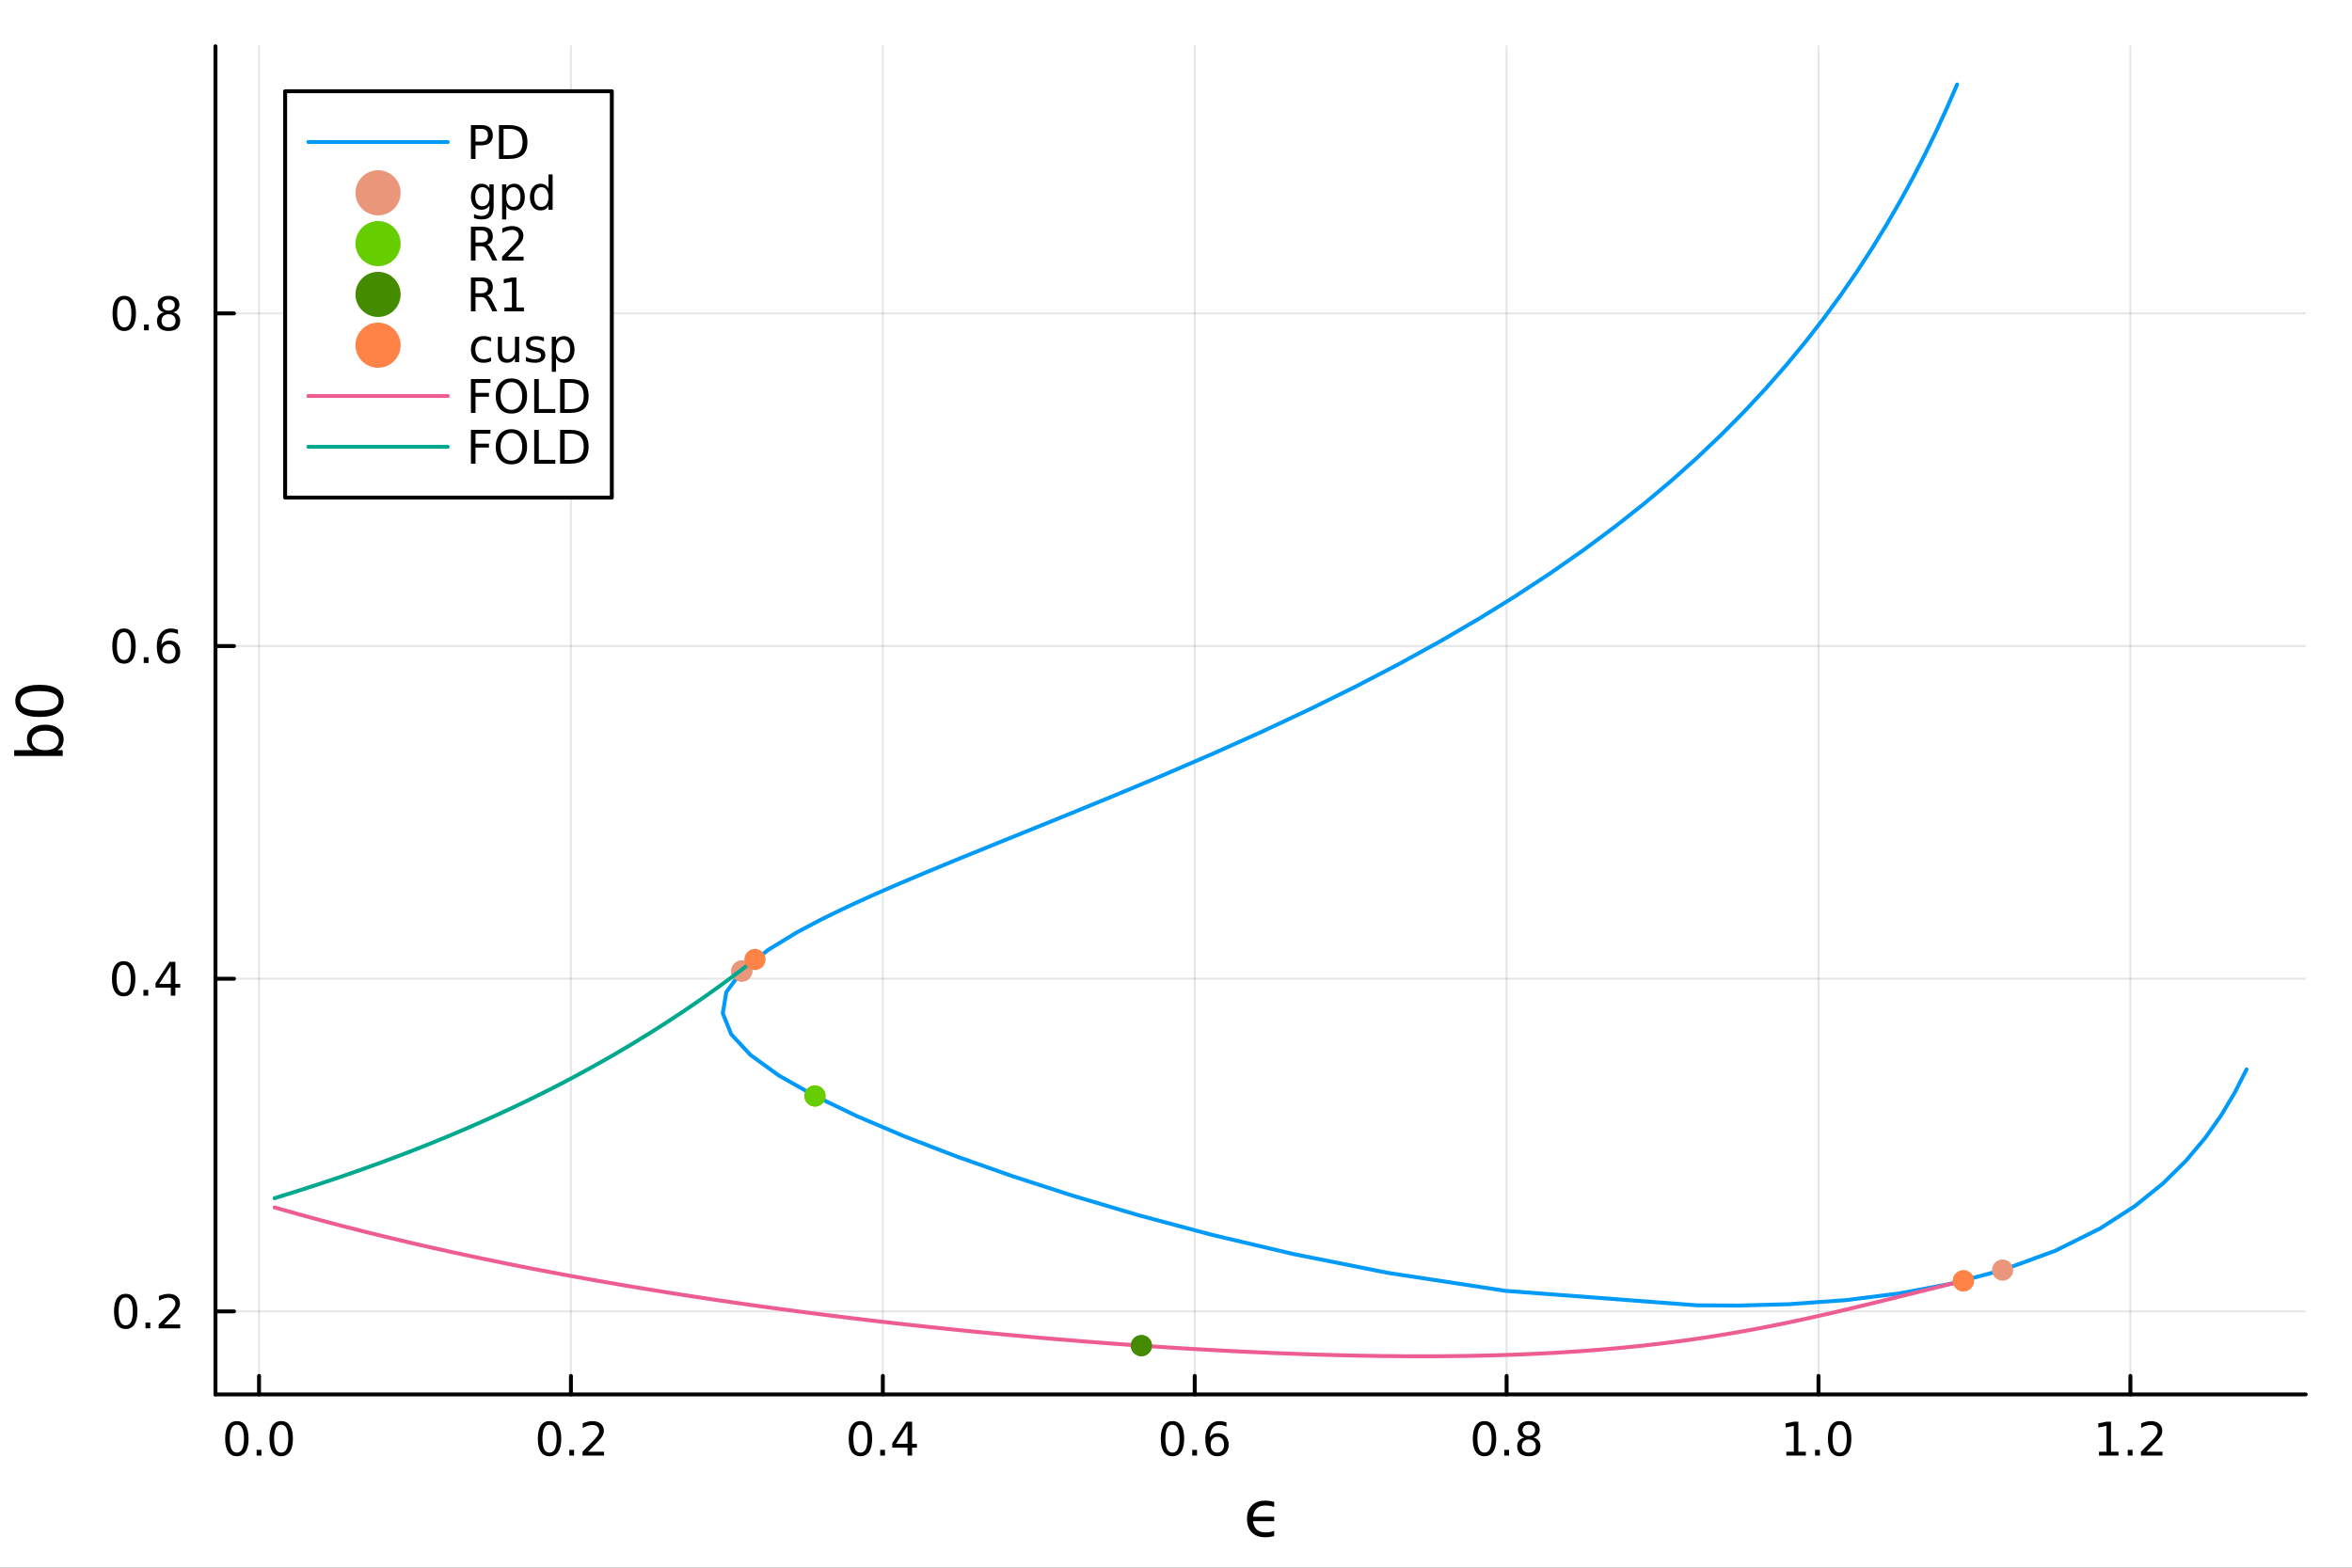 <?xml version="1.0" encoding="utf-8"?>
<svg xmlns="http://www.w3.org/2000/svg" xmlns:xlink="http://www.w3.org/1999/xlink" width="600" height="400" viewBox="0 0 2400 1600">
<rect x="0" y="0" width="2400" height="1600" fill="#333333" stroke="none"/>
<defs>
  <clipPath id="clip010">
    <rect x="0" y="0" width="2400" height="1600"/>
  </clipPath>
</defs>
<path clip-path="url(#clip010)" d="M0 1600 L2400 1600 L2400 0 L0 0  Z" fill="#ffffff" fill-rule="evenodd" fill-opacity="1"/>
<defs>
  <clipPath id="clip011">
    <rect x="480" y="0" width="1681" height="1600"/>
  </clipPath>
</defs>
<path clip-path="url(#clip010)" d="M219.866 1423.18 L2352.76 1423.18 L2352.76 47.244 L219.866 47.244  Z" fill="#ffffff" fill-rule="evenodd" fill-opacity="1"/>
<defs>
  <clipPath id="clip012">
    <rect x="219" y="47" width="2134" height="1377"/>
  </clipPath>
</defs>
<polyline clip-path="url(#clip012)" style="stroke:#000000; stroke-linecap:round; stroke-linejoin:round; stroke-width:2; stroke-opacity:0.1; fill:none" points="264.318,1423.18 264.318,47.244 "/>
<polyline clip-path="url(#clip012)" style="stroke:#000000; stroke-linecap:round; stroke-linejoin:round; stroke-width:2; stroke-opacity:0.1; fill:none" points="582.579,1423.18 582.579,47.244 "/>
<polyline clip-path="url(#clip012)" style="stroke:#000000; stroke-linecap:round; stroke-linejoin:round; stroke-width:2; stroke-opacity:0.1; fill:none" points="900.84,1423.18 900.84,47.244 "/>
<polyline clip-path="url(#clip012)" style="stroke:#000000; stroke-linecap:round; stroke-linejoin:round; stroke-width:2; stroke-opacity:0.1; fill:none" points="1219.1,1423.18 1219.1,47.244 "/>
<polyline clip-path="url(#clip012)" style="stroke:#000000; stroke-linecap:round; stroke-linejoin:round; stroke-width:2; stroke-opacity:0.1; fill:none" points="1537.36,1423.18 1537.36,47.244 "/>
<polyline clip-path="url(#clip012)" style="stroke:#000000; stroke-linecap:round; stroke-linejoin:round; stroke-width:2; stroke-opacity:0.1; fill:none" points="1855.62,1423.18 1855.62,47.244 "/>
<polyline clip-path="url(#clip012)" style="stroke:#000000; stroke-linecap:round; stroke-linejoin:round; stroke-width:2; stroke-opacity:0.1; fill:none" points="2173.88,1423.18 2173.88,47.244 "/>
<polyline clip-path="url(#clip012)" style="stroke:#000000; stroke-linecap:round; stroke-linejoin:round; stroke-width:2; stroke-opacity:0.1; fill:none" points="219.866,1338.42 2352.76,1338.42 "/>
<polyline clip-path="url(#clip012)" style="stroke:#000000; stroke-linecap:round; stroke-linejoin:round; stroke-width:2; stroke-opacity:0.1; fill:none" points="219.866,998.896 2352.76,998.896 "/>
<polyline clip-path="url(#clip012)" style="stroke:#000000; stroke-linecap:round; stroke-linejoin:round; stroke-width:2; stroke-opacity:0.1; fill:none" points="219.866,659.374 2352.76,659.374 "/>
<polyline clip-path="url(#clip012)" style="stroke:#000000; stroke-linecap:round; stroke-linejoin:round; stroke-width:2; stroke-opacity:0.1; fill:none" points="219.866,319.853 2352.76,319.853 "/>
<polyline clip-path="url(#clip010)" style="stroke:#000000; stroke-linecap:round; stroke-linejoin:round; stroke-width:4; stroke-opacity:1; fill:none" points="219.866,1423.18 2352.76,1423.18 "/>
<polyline clip-path="url(#clip010)" style="stroke:#000000; stroke-linecap:round; stroke-linejoin:round; stroke-width:4; stroke-opacity:1; fill:none" points="264.318,1423.18 264.318,1404.28 "/>
<polyline clip-path="url(#clip010)" style="stroke:#000000; stroke-linecap:round; stroke-linejoin:round; stroke-width:4; stroke-opacity:1; fill:none" points="582.579,1423.18 582.579,1404.28 "/>
<polyline clip-path="url(#clip010)" style="stroke:#000000; stroke-linecap:round; stroke-linejoin:round; stroke-width:4; stroke-opacity:1; fill:none" points="900.84,1423.18 900.84,1404.28 "/>
<polyline clip-path="url(#clip010)" style="stroke:#000000; stroke-linecap:round; stroke-linejoin:round; stroke-width:4; stroke-opacity:1; fill:none" points="1219.1,1423.18 1219.1,1404.28 "/>
<polyline clip-path="url(#clip010)" style="stroke:#000000; stroke-linecap:round; stroke-linejoin:round; stroke-width:4; stroke-opacity:1; fill:none" points="1537.36,1423.18 1537.36,1404.28 "/>
<polyline clip-path="url(#clip010)" style="stroke:#000000; stroke-linecap:round; stroke-linejoin:round; stroke-width:4; stroke-opacity:1; fill:none" points="1855.62,1423.18 1855.62,1404.28 "/>
<polyline clip-path="url(#clip010)" style="stroke:#000000; stroke-linecap:round; stroke-linejoin:round; stroke-width:4; stroke-opacity:1; fill:none" points="2173.88,1423.18 2173.88,1404.28 "/>
<path clip-path="url(#clip010)" d="M241.702 1454.1 Q238.091 1454.1 236.263 1457.66 Q234.457 1461.2 234.457 1468.33 Q234.457 1475.44 236.263 1479.01 Q238.091 1482.55 241.702 1482.55 Q245.337 1482.55 247.142 1479.01 Q248.971 1475.44 248.971 1468.33 Q248.971 1461.2 247.142 1457.66 Q245.337 1454.1 241.702 1454.1 M241.702 1450.39 Q247.513 1450.39 250.568 1455 Q253.647 1459.58 253.647 1468.33 Q253.647 1477.06 250.568 1481.67 Q247.513 1486.25 241.702 1486.25 Q235.892 1486.25 232.814 1481.67 Q229.758 1477.06 229.758 1468.33 Q229.758 1459.58 232.814 1455 Q235.892 1450.39 241.702 1450.39 Z" fill="#000000" fill-rule="nonzero" fill-opacity="1" /><path clip-path="url(#clip010)" d="M261.864 1479.7 L266.749 1479.7 L266.749 1485.58 L261.864 1485.58 L261.864 1479.7 Z" fill="#000000" fill-rule="nonzero" fill-opacity="1" /><path clip-path="url(#clip010)" d="M286.934 1454.1 Q283.323 1454.1 281.494 1457.66 Q279.688 1461.2 279.688 1468.33 Q279.688 1475.44 281.494 1479.01 Q283.323 1482.55 286.934 1482.55 Q290.568 1482.55 292.373 1479.01 Q294.202 1475.44 294.202 1468.33 Q294.202 1461.2 292.373 1457.66 Q290.568 1454.1 286.934 1454.1 M286.934 1450.39 Q292.744 1450.39 295.799 1455 Q298.878 1459.58 298.878 1468.33 Q298.878 1477.06 295.799 1481.67 Q292.744 1486.25 286.934 1486.25 Q281.123 1486.25 278.045 1481.67 Q274.989 1477.06 274.989 1468.33 Q274.989 1459.58 278.045 1455 Q281.123 1450.39 286.934 1450.39 Z" fill="#000000" fill-rule="nonzero" fill-opacity="1" /><path clip-path="url(#clip010)" d="M560.762 1454.1 Q557.151 1454.1 555.322 1457.66 Q553.517 1461.2 553.517 1468.33 Q553.517 1475.44 555.322 1479.01 Q557.151 1482.55 560.762 1482.55 Q564.396 1482.55 566.202 1479.01 Q568.031 1475.44 568.031 1468.33 Q568.031 1461.2 566.202 1457.66 Q564.396 1454.1 560.762 1454.1 M560.762 1450.39 Q566.572 1450.39 569.628 1455 Q572.706 1459.58 572.706 1468.33 Q572.706 1477.06 569.628 1481.67 Q566.572 1486.25 560.762 1486.25 Q554.952 1486.25 551.873 1481.67 Q548.818 1477.06 548.818 1468.33 Q548.818 1459.58 551.873 1455 Q554.952 1450.39 560.762 1450.39 Z" fill="#000000" fill-rule="nonzero" fill-opacity="1" /><path clip-path="url(#clip010)" d="M580.924 1479.7 L585.808 1479.7 L585.808 1485.58 L580.924 1485.58 L580.924 1479.7 Z" fill="#000000" fill-rule="nonzero" fill-opacity="1" /><path clip-path="url(#clip010)" d="M600.021 1481.64 L616.34 1481.64 L616.34 1485.58 L594.396 1485.58 L594.396 1481.64 Q597.058 1478.89 601.641 1474.26 Q606.248 1469.61 607.428 1468.27 Q609.674 1465.74 610.553 1464.01 Q611.456 1462.25 611.456 1460.56 Q611.456 1457.8 609.512 1456.07 Q607.591 1454.33 604.489 1454.33 Q602.29 1454.33 599.836 1455.09 Q597.405 1455.86 594.628 1457.41 L594.628 1452.69 Q597.452 1451.55 599.905 1450.97 Q602.359 1450.39 604.396 1450.39 Q609.766 1450.39 612.961 1453.08 Q616.155 1455.77 616.155 1460.26 Q616.155 1462.39 615.345 1464.31 Q614.558 1466.2 612.452 1468.8 Q611.873 1469.47 608.771 1472.69 Q605.669 1475.88 600.021 1481.64 Z" fill="#000000" fill-rule="nonzero" fill-opacity="1" /><path clip-path="url(#clip010)" d="M877.981 1454.1 Q874.37 1454.1 872.542 1457.66 Q870.736 1461.2 870.736 1468.33 Q870.736 1475.44 872.542 1479.01 Q874.37 1482.55 877.981 1482.55 Q881.616 1482.55 883.421 1479.01 Q885.25 1475.44 885.25 1468.33 Q885.25 1461.2 883.421 1457.66 Q881.616 1454.1 877.981 1454.1 M877.981 1450.39 Q883.792 1450.39 886.847 1455 Q889.926 1459.58 889.926 1468.33 Q889.926 1477.06 886.847 1481.67 Q883.792 1486.25 877.981 1486.25 Q872.171 1486.25 869.093 1481.67 Q866.037 1477.06 866.037 1468.33 Q866.037 1459.58 869.093 1455 Q872.171 1450.39 877.981 1450.39 Z" fill="#000000" fill-rule="nonzero" fill-opacity="1" /><path clip-path="url(#clip010)" d="M898.143 1479.7 L903.028 1479.7 L903.028 1485.58 L898.143 1485.58 L898.143 1479.7 Z" fill="#000000" fill-rule="nonzero" fill-opacity="1" /><path clip-path="url(#clip010)" d="M926.06 1455.09 L914.254 1473.54 L926.06 1473.54 L926.06 1455.09 M924.833 1451.02 L930.713 1451.02 L930.713 1473.54 L935.643 1473.54 L935.643 1477.43 L930.713 1477.43 L930.713 1485.58 L926.06 1485.58 L926.06 1477.43 L910.458 1477.43 L910.458 1472.92 L924.833 1451.02 Z" fill="#000000" fill-rule="nonzero" fill-opacity="1" /><path clip-path="url(#clip010)" d="M1196.4 1454.1 Q1192.79 1454.1 1190.96 1457.66 Q1189.16 1461.2 1189.16 1468.33 Q1189.16 1475.44 1190.96 1479.01 Q1192.79 1482.55 1196.4 1482.55 Q1200.04 1482.55 1201.84 1479.01 Q1203.67 1475.44 1203.67 1468.33 Q1203.67 1461.2 1201.84 1457.66 Q1200.04 1454.1 1196.4 1454.1 M1196.4 1450.39 Q1202.21 1450.39 1205.27 1455 Q1208.35 1459.58 1208.35 1468.33 Q1208.35 1477.06 1205.27 1481.67 Q1202.21 1486.25 1196.4 1486.25 Q1190.59 1486.25 1187.52 1481.67 Q1184.46 1477.06 1184.46 1468.33 Q1184.46 1459.58 1187.52 1455 Q1190.59 1450.39 1196.4 1450.39 Z" fill="#000000" fill-rule="nonzero" fill-opacity="1" /><path clip-path="url(#clip010)" d="M1216.57 1479.7 L1221.45 1479.7 L1221.45 1485.58 L1216.57 1485.58 L1216.57 1479.7 Z" fill="#000000" fill-rule="nonzero" fill-opacity="1" /><path clip-path="url(#clip010)" d="M1242.21 1466.44 Q1239.07 1466.44 1237.21 1468.59 Q1235.39 1470.74 1235.39 1474.49 Q1235.39 1478.22 1237.21 1480.39 Q1239.07 1482.55 1242.21 1482.55 Q1245.36 1482.55 1247.19 1480.39 Q1249.04 1478.22 1249.04 1474.49 Q1249.04 1470.74 1247.19 1468.59 Q1245.36 1466.44 1242.21 1466.44 M1251.5 1451.78 L1251.5 1456.04 Q1249.74 1455.21 1247.93 1454.77 Q1246.15 1454.33 1244.39 1454.33 Q1239.76 1454.33 1237.31 1457.45 Q1234.88 1460.58 1234.53 1466.9 Q1235.9 1464.89 1237.96 1463.82 Q1240.02 1462.73 1242.49 1462.73 Q1247.7 1462.73 1250.71 1465.9 Q1253.74 1469.05 1253.74 1474.49 Q1253.74 1479.82 1250.59 1483.03 Q1247.45 1486.25 1242.21 1486.25 Q1236.22 1486.25 1233.05 1481.67 Q1229.88 1477.06 1229.88 1468.33 Q1229.88 1460.14 1233.77 1455.28 Q1237.65 1450.39 1244.21 1450.39 Q1245.96 1450.39 1247.75 1450.74 Q1249.55 1451.09 1251.5 1451.78 Z" fill="#000000" fill-rule="nonzero" fill-opacity="1" /><path clip-path="url(#clip010)" d="M1514.79 1454.1 Q1511.18 1454.1 1509.35 1457.66 Q1507.55 1461.2 1507.55 1468.33 Q1507.55 1475.44 1509.35 1479.01 Q1511.18 1482.55 1514.79 1482.55 Q1518.43 1482.55 1520.23 1479.01 Q1522.06 1475.44 1522.06 1468.33 Q1522.06 1461.2 1520.23 1457.66 Q1518.43 1454.1 1514.79 1454.1 M1514.79 1450.39 Q1520.6 1450.39 1523.66 1455 Q1526.74 1459.58 1526.74 1468.33 Q1526.74 1477.06 1523.66 1481.67 Q1520.6 1486.25 1514.79 1486.25 Q1508.98 1486.25 1505.9 1481.67 Q1502.85 1477.06 1502.85 1468.33 Q1502.85 1459.58 1505.9 1455 Q1508.98 1450.39 1514.79 1450.39 Z" fill="#000000" fill-rule="nonzero" fill-opacity="1" /><path clip-path="url(#clip010)" d="M1534.95 1479.7 L1539.84 1479.7 L1539.84 1485.58 L1534.95 1485.58 L1534.95 1479.7 Z" fill="#000000" fill-rule="nonzero" fill-opacity="1" /><path clip-path="url(#clip010)" d="M1560.02 1469.17 Q1556.69 1469.17 1554.77 1470.95 Q1552.87 1472.73 1552.87 1475.86 Q1552.87 1478.98 1554.77 1480.77 Q1556.69 1482.55 1560.02 1482.55 Q1563.36 1482.55 1565.28 1480.77 Q1567.2 1478.96 1567.2 1475.86 Q1567.2 1472.73 1565.28 1470.95 Q1563.38 1469.17 1560.02 1469.17 M1555.35 1467.18 Q1552.34 1466.44 1550.65 1464.38 Q1548.98 1462.32 1548.98 1459.35 Q1548.98 1455.21 1551.92 1452.8 Q1554.89 1450.39 1560.02 1450.39 Q1565.19 1450.39 1568.13 1452.8 Q1571.07 1455.21 1571.07 1459.35 Q1571.07 1462.32 1569.38 1464.38 Q1567.71 1466.44 1564.72 1467.18 Q1568.1 1467.96 1569.98 1470.26 Q1571.88 1472.55 1571.88 1475.86 Q1571.88 1480.88 1568.8 1483.57 Q1565.74 1486.25 1560.02 1486.25 Q1554.31 1486.25 1551.23 1483.57 Q1548.17 1480.88 1548.17 1475.86 Q1548.17 1472.55 1550.07 1470.26 Q1551.97 1467.96 1555.35 1467.18 M1553.64 1459.79 Q1553.64 1462.48 1555.3 1463.98 Q1556.99 1465.49 1560.02 1465.49 Q1563.03 1465.49 1564.72 1463.98 Q1566.44 1462.48 1566.44 1459.79 Q1566.44 1457.11 1564.72 1455.6 Q1563.03 1454.1 1560.02 1454.1 Q1556.99 1454.1 1555.3 1455.6 Q1553.64 1457.11 1553.64 1459.79 Z" fill="#000000" fill-rule="nonzero" fill-opacity="1" /><path clip-path="url(#clip010)" d="M1822.78 1481.64 L1830.42 1481.64 L1830.42 1455.28 L1822.1 1456.95 L1822.1 1452.69 L1830.37 1451.02 L1835.04 1451.02 L1835.04 1481.64 L1842.68 1481.64 L1842.68 1485.58 L1822.78 1485.58 L1822.78 1481.64 Z" fill="#000000" fill-rule="nonzero" fill-opacity="1" /><path clip-path="url(#clip010)" d="M1852.13 1479.7 L1857.01 1479.7 L1857.01 1485.58 L1852.13 1485.58 L1852.13 1479.7 Z" fill="#000000" fill-rule="nonzero" fill-opacity="1" /><path clip-path="url(#clip010)" d="M1877.2 1454.1 Q1873.59 1454.1 1871.76 1457.66 Q1869.95 1461.2 1869.95 1468.33 Q1869.95 1475.44 1871.76 1479.01 Q1873.59 1482.55 1877.2 1482.55 Q1880.83 1482.55 1882.64 1479.01 Q1884.47 1475.44 1884.47 1468.33 Q1884.47 1461.2 1882.64 1457.66 Q1880.83 1454.1 1877.2 1454.1 M1877.2 1450.39 Q1883.01 1450.39 1886.06 1455 Q1889.14 1459.58 1889.14 1468.33 Q1889.14 1477.06 1886.06 1481.67 Q1883.01 1486.25 1877.2 1486.25 Q1871.39 1486.25 1868.31 1481.67 Q1865.25 1477.06 1865.25 1468.33 Q1865.25 1459.58 1868.31 1455 Q1871.39 1450.39 1877.2 1450.39 Z" fill="#000000" fill-rule="nonzero" fill-opacity="1" /><path clip-path="url(#clip010)" d="M2141.84 1481.64 L2149.47 1481.64 L2149.47 1455.28 L2141.16 1456.95 L2141.16 1452.69 L2149.43 1451.02 L2154.1 1451.02 L2154.1 1481.64 L2161.74 1481.64 L2161.74 1485.58 L2141.84 1485.58 L2141.84 1481.64 Z" fill="#000000" fill-rule="nonzero" fill-opacity="1" /><path clip-path="url(#clip010)" d="M2171.19 1479.7 L2176.07 1479.7 L2176.07 1485.58 L2171.19 1485.58 L2171.19 1479.7 Z" fill="#000000" fill-rule="nonzero" fill-opacity="1" /><path clip-path="url(#clip010)" d="M2190.28 1481.64 L2206.6 1481.64 L2206.6 1485.58 L2184.66 1485.58 L2184.66 1481.64 Q2187.32 1478.89 2191.91 1474.26 Q2196.51 1469.61 2197.69 1468.27 Q2199.94 1465.74 2200.82 1464.01 Q2201.72 1462.25 2201.72 1460.56 Q2201.72 1457.8 2199.78 1456.07 Q2197.85 1454.33 2194.75 1454.33 Q2192.55 1454.33 2190.1 1455.09 Q2187.67 1455.86 2184.89 1457.41 L2184.89 1452.69 Q2187.72 1451.55 2190.17 1450.97 Q2192.62 1450.39 2194.66 1450.39 Q2200.03 1450.39 2203.22 1453.08 Q2206.42 1455.77 2206.42 1460.26 Q2206.42 1462.39 2205.61 1464.31 Q2204.82 1466.2 2202.72 1468.8 Q2202.14 1469.47 2199.03 1472.69 Q2195.93 1475.88 2190.28 1481.64 Z" fill="#000000" fill-rule="nonzero" fill-opacity="1" /><path clip-path="url(#clip010)" d="M1300.17 1538.06 Q1298.99 1537.65 1297.82 1537.33 Q1294.67 1536.5 1291.29 1536.5 Q1285.47 1536.5 1282.22 1539.65 Q1279.2 1542.58 1278.62 1547.96 L1300.17 1547.96 L1300.17 1552.54 L1278.62 1552.54 Q1279.2 1557.92 1282.22 1560.85 Q1285.47 1564 1291.29 1564 Q1295.37 1564 1297.82 1563.17 L1300.17 1562.38 L1300.17 1567.69 L1297.66 1568.27 Q1294.35 1568.97 1290.94 1568.97 Q1282.41 1568.97 1277.45 1564 Q1272.45 1559.04 1272.45 1550.25 Q1272.45 1541.47 1277.45 1536.5 Q1282.41 1531.54 1290.94 1531.54 Q1294.16 1531.54 1297.66 1532.24 Q1298.93 1532.49 1300.17 1532.87 L1300.17 1538.06 Z" fill="#000000" fill-rule="nonzero" fill-opacity="1" /><polyline clip-path="url(#clip010)" style="stroke:#000000; stroke-linecap:round; stroke-linejoin:round; stroke-width:4; stroke-opacity:1; fill:none" points="219.866,1423.18 219.866,47.244 "/>
<polyline clip-path="url(#clip010)" style="stroke:#000000; stroke-linecap:round; stroke-linejoin:round; stroke-width:4; stroke-opacity:1; fill:none" points="219.866,1338.42 238.764,1338.42 "/>
<polyline clip-path="url(#clip010)" style="stroke:#000000; stroke-linecap:round; stroke-linejoin:round; stroke-width:4; stroke-opacity:1; fill:none" points="219.866,998.896 238.764,998.896 "/>
<polyline clip-path="url(#clip010)" style="stroke:#000000; stroke-linecap:round; stroke-linejoin:round; stroke-width:4; stroke-opacity:1; fill:none" points="219.866,659.374 238.764,659.374 "/>
<polyline clip-path="url(#clip010)" style="stroke:#000000; stroke-linecap:round; stroke-linejoin:round; stroke-width:4; stroke-opacity:1; fill:none" points="219.866,319.853 238.764,319.853 "/>
<path clip-path="url(#clip010)" d="M128.288 1324.22 Q124.677 1324.22 122.848 1327.78 Q121.043 1331.32 121.043 1338.45 Q121.043 1345.56 122.848 1349.12 Q124.677 1352.66 128.288 1352.66 Q131.922 1352.66 133.728 1349.12 Q135.556 1345.56 135.556 1338.45 Q135.556 1331.32 133.728 1327.78 Q131.922 1324.22 128.288 1324.22 M128.288 1320.51 Q134.098 1320.51 137.154 1325.12 Q140.232 1329.7 140.232 1338.45 Q140.232 1347.18 137.154 1351.79 Q134.098 1356.37 128.288 1356.37 Q122.478 1356.37 119.399 1351.79 Q116.343 1347.18 116.343 1338.45 Q116.343 1329.7 119.399 1325.12 Q122.478 1320.51 128.288 1320.51 Z" fill="#000000" fill-rule="nonzero" fill-opacity="1" /><path clip-path="url(#clip010)" d="M148.45 1349.82 L153.334 1349.82 L153.334 1355.7 L148.45 1355.7 L148.45 1349.82 Z" fill="#000000" fill-rule="nonzero" fill-opacity="1" /><path clip-path="url(#clip010)" d="M167.547 1351.76 L183.866 1351.76 L183.866 1355.7 L161.922 1355.7 L161.922 1351.76 Q164.584 1349.01 169.167 1344.38 Q173.774 1339.73 174.954 1338.38 Q177.2 1335.86 178.079 1334.12 Q178.982 1332.36 178.982 1330.67 Q178.982 1327.92 177.038 1326.18 Q175.116 1324.45 172.014 1324.45 Q169.815 1324.45 167.362 1325.21 Q164.931 1325.98 162.153 1327.53 L162.153 1322.8 Q164.977 1321.67 167.431 1321.09 Q169.885 1320.51 171.922 1320.51 Q177.292 1320.51 180.487 1323.2 Q183.681 1325.88 183.681 1330.37 Q183.681 1332.5 182.871 1334.42 Q182.084 1336.32 179.977 1338.91 Q179.399 1339.59 176.297 1342.8 Q173.195 1346 167.547 1351.76 Z" fill="#000000" fill-rule="nonzero" fill-opacity="1" /><path clip-path="url(#clip010)" d="M126.205 984.695 Q122.593 984.695 120.765 988.259 Q118.959 991.801 118.959 998.931 Q118.959 1006.04 120.765 1009.6 Q122.593 1013.14 126.205 1013.14 Q129.839 1013.14 131.644 1009.6 Q133.473 1006.04 133.473 998.931 Q133.473 991.801 131.644 988.259 Q129.839 984.695 126.205 984.695 M126.205 980.991 Q132.015 980.991 135.07 985.597 Q138.149 990.181 138.149 998.931 Q138.149 1007.66 135.07 1012.26 Q132.015 1016.85 126.205 1016.85 Q120.394 1016.85 117.316 1012.26 Q114.26 1007.66 114.26 998.931 Q114.26 990.181 117.316 985.597 Q120.394 980.991 126.205 980.991 Z" fill="#000000" fill-rule="nonzero" fill-opacity="1" /><path clip-path="url(#clip010)" d="M146.366 1010.3 L151.251 1010.3 L151.251 1016.18 L146.366 1016.18 L146.366 1010.3 Z" fill="#000000" fill-rule="nonzero" fill-opacity="1" /><path clip-path="url(#clip010)" d="M174.283 985.69 L162.477 1004.14 L174.283 1004.14 L174.283 985.69 M173.056 981.616 L178.936 981.616 L178.936 1004.14 L183.866 1004.14 L183.866 1008.03 L178.936 1008.03 L178.936 1016.18 L174.283 1016.18 L174.283 1008.03 L158.681 1008.03 L158.681 1003.51 L173.056 981.616 Z" fill="#000000" fill-rule="nonzero" fill-opacity="1" /><path clip-path="url(#clip010)" d="M126.529 645.173 Q122.918 645.173 121.089 648.738 Q119.283 652.28 119.283 659.409 Q119.283 666.516 121.089 670.08 Q122.918 673.622 126.529 673.622 Q130.163 673.622 131.968 670.08 Q133.797 666.516 133.797 659.409 Q133.797 652.28 131.968 648.738 Q130.163 645.173 126.529 645.173 M126.529 641.469 Q132.339 641.469 135.394 646.076 Q138.473 650.659 138.473 659.409 Q138.473 668.136 135.394 672.742 Q132.339 677.326 126.529 677.326 Q120.718 677.326 117.64 672.742 Q114.584 668.136 114.584 659.409 Q114.584 650.659 117.64 646.076 Q120.718 641.469 126.529 641.469 Z" fill="#000000" fill-rule="nonzero" fill-opacity="1" /><path clip-path="url(#clip010)" d="M146.691 670.775 L151.575 670.775 L151.575 676.654 L146.691 676.654 L146.691 670.775 Z" fill="#000000" fill-rule="nonzero" fill-opacity="1" /><path clip-path="url(#clip010)" d="M172.339 657.511 Q169.19 657.511 167.339 659.664 Q165.51 661.817 165.51 665.567 Q165.51 669.293 167.339 671.469 Q169.19 673.622 172.339 673.622 Q175.487 673.622 177.315 671.469 Q179.167 669.293 179.167 665.567 Q179.167 661.817 177.315 659.664 Q175.487 657.511 172.339 657.511 M181.621 642.858 L181.621 647.118 Q179.862 646.284 178.056 645.844 Q176.274 645.405 174.514 645.405 Q169.885 645.405 167.431 648.53 Q165.001 651.655 164.653 657.974 Q166.019 655.96 168.079 654.895 Q170.139 653.807 172.616 653.807 Q177.825 653.807 180.834 656.979 Q183.866 660.127 183.866 665.567 Q183.866 670.891 180.718 674.108 Q177.57 677.326 172.339 677.326 Q166.343 677.326 163.172 672.742 Q160.001 668.136 160.001 659.409 Q160.001 651.215 163.89 646.354 Q167.778 641.469 174.329 641.469 Q176.089 641.469 177.871 641.817 Q179.676 642.164 181.621 642.858 Z" fill="#000000" fill-rule="nonzero" fill-opacity="1" /><path clip-path="url(#clip010)" d="M126.783 305.652 Q123.172 305.652 121.343 309.217 Q119.538 312.758 119.538 319.888 Q119.538 326.994 121.343 330.559 Q123.172 334.101 126.783 334.101 Q130.417 334.101 132.223 330.559 Q134.052 326.994 134.052 319.888 Q134.052 312.758 132.223 309.217 Q130.417 305.652 126.783 305.652 M126.783 301.948 Q132.593 301.948 135.649 306.555 Q138.728 311.138 138.728 319.888 Q138.728 328.615 135.649 333.221 Q132.593 337.804 126.783 337.804 Q120.973 337.804 117.894 333.221 Q114.839 328.615 114.839 319.888 Q114.839 311.138 117.894 306.555 Q120.973 301.948 126.783 301.948 Z" fill="#000000" fill-rule="nonzero" fill-opacity="1" /><path clip-path="url(#clip010)" d="M146.945 331.253 L151.829 331.253 L151.829 337.133 L146.945 337.133 L146.945 331.253 Z" fill="#000000" fill-rule="nonzero" fill-opacity="1" /><path clip-path="url(#clip010)" d="M172.014 320.721 Q168.681 320.721 166.76 322.504 Q164.862 324.286 164.862 327.411 Q164.862 330.536 166.76 332.318 Q168.681 334.101 172.014 334.101 Q175.348 334.101 177.269 332.318 Q179.19 330.513 179.19 327.411 Q179.19 324.286 177.269 322.504 Q175.371 320.721 172.014 320.721 M167.339 318.73 Q164.329 317.99 162.64 315.929 Q160.973 313.869 160.973 310.906 Q160.973 306.763 163.913 304.355 Q166.876 301.948 172.014 301.948 Q177.176 301.948 180.116 304.355 Q183.056 306.763 183.056 310.906 Q183.056 313.869 181.366 315.929 Q179.7 317.99 176.714 318.73 Q180.093 319.517 181.968 321.809 Q183.866 324.101 183.866 327.411 Q183.866 332.434 180.788 335.119 Q177.732 337.804 172.014 337.804 Q166.297 337.804 163.218 335.119 Q160.163 332.434 160.163 327.411 Q160.163 324.101 162.061 321.809 Q163.959 319.517 167.339 318.73 M165.626 311.346 Q165.626 314.031 167.292 315.536 Q168.982 317.041 172.014 317.041 Q175.024 317.041 176.714 315.536 Q178.426 314.031 178.426 311.346 Q178.426 308.661 176.714 307.156 Q175.024 305.652 172.014 305.652 Q168.982 305.652 167.292 307.156 Q165.626 308.661 165.626 311.346 Z" fill="#000000" fill-rule="nonzero" fill-opacity="1" /><path clip-path="url(#clip010)" d="M46.212 745.699 Q39.751 745.699 36.09 748.373 Q32.398 751.015 32.398 755.662 Q32.398 760.309 36.09 762.982 Q39.751 765.624 46.212 765.624 Q52.673 765.624 56.365 762.982 Q60.026 760.309 60.026 755.662 Q60.026 751.015 56.365 748.373 Q52.673 745.699 46.212 745.699 M33.767 765.624 Q30.584 763.778 29.056 760.977 Q27.497 758.144 27.497 754.23 Q27.497 747.736 32.653 743.694 Q37.809 739.62 46.212 739.62 Q54.615 739.62 59.771 743.694 Q64.927 747.736 64.927 754.23 Q64.927 758.144 63.399 760.977 Q61.84 763.778 58.657 765.624 L64.004 765.624 L64.004 771.512 L14.479 771.512 L14.479 765.624 L33.767 765.624 Z" fill="#000000" fill-rule="nonzero" fill-opacity="1" /><path clip-path="url(#clip010)" d="M20.717 715.335 Q20.717 720.3 25.619 722.815 Q30.489 725.297 40.292 725.297 Q50.063 725.297 54.965 722.815 Q59.835 720.3 59.835 715.335 Q59.835 710.338 54.965 707.855 Q50.063 705.341 40.292 705.341 Q30.489 705.341 25.619 707.855 Q20.717 710.338 20.717 715.335 M15.625 715.335 Q15.625 707.346 21.959 703.145 Q28.261 698.912 40.292 698.912 Q52.291 698.912 58.625 703.145 Q64.927 707.346 64.927 715.335 Q64.927 723.324 58.625 727.557 Q52.291 731.759 40.292 731.759 Q28.261 731.759 21.959 727.557 Q15.625 723.324 15.625 715.335 Z" fill="#000000" fill-rule="nonzero" fill-opacity="1" /><polyline clip-path="url(#clip012)" style="stroke:#009af9; stroke-linecap:round; stroke-linejoin:round; stroke-width:4; stroke-opacity:1; fill:none" points="1997.07,86.186 1986.69,110.087 1975.71,133.981 1964.09,157.866 1951.79,181.743 1938.77,205.61 1924.97,229.465 1910.36,253.309 1894.88,277.139 1878.46,300.955 1861.06,324.754 1842.59,348.535 1823,372.295 1802.21,396.033 1780.14,419.746 1756.71,443.431 1731.83,467.083 1705.41,490.7 1677.36,514.277 1647.58,537.809 1615.97,561.29 1582.45,584.713 1546.92,608.072 1509.31,631.359 1469.54,654.564 1427.57,677.679 1383.39,700.691 1337.03,723.592 1288.55,746.37 1238.13,769.015 1185.99,791.519 1132.5,813.875 1078.14,836.082 1023.6,858.144 978.748,876.373 947.842,889.131 926.582,898.073 911.93,904.347 901.798,908.751 894.768,911.844 889.875,914.015 885.023,916.187 878.191,919.276 868.627,923.67 855.362,929.92 837.271,938.809 813.368,951.451 783.843,969.438 756.888,991.083 741.077,1012.7 737.527,1034.25 746.18,1055.64 765.891,1076.82 794.944,1097.8 831.605,1118.57 874.466,1139.18 922.555,1159.65 975.33,1180 1032.65,1200.25 1094.75,1220.39 1162.31,1240.41 1236.58,1260.27 1319.76,1279.89 1416.15,1299.1 1536.11,1317.44 1731.3,1332.21 1773.92,1332.48 1825.69,1331.07 1883.89,1326.89 1938.11,1320.09 1990.63,1310.23 2043.47,1296.24 2097.1,1276.59 2143.06,1253.76 2178.64,1230.81 2207.21,1207.75 2230.65,1184.61 2250.18,1161.4 2266.62,1138.13 2280.54,1114.79 2292.39,1091.42 "/>
<circle clip-path="url(#clip012)" cx="756.888" cy="991.083" r="10.8" fill="#e9967a" fill-rule="evenodd" fill-opacity="1" stroke="none"/>
<circle clip-path="url(#clip012)" cx="831.605" cy="1118.57" r="10.8" fill="#66cd00" fill-rule="evenodd" fill-opacity="1" stroke="none"/>
<circle clip-path="url(#clip012)" cx="2043.47" cy="1296.24" r="10.8" fill="#e9967a" fill-rule="evenodd" fill-opacity="1" stroke="none"/>
<circle clip-path="url(#clip012)" cx="756.888" cy="991.083" r="10.8" fill="#e9967a" fill-rule="evenodd" fill-opacity="1" stroke="none"/>
<circle clip-path="url(#clip012)" cx="831.605" cy="1118.57" r="10.8" fill="#66cd00" fill-rule="evenodd" fill-opacity="1" stroke="none"/>
<circle clip-path="url(#clip012)" cx="1164.7" cy="1373.39" r="10.8" fill="#458b00" fill-rule="evenodd" fill-opacity="1" stroke="none"/>
<circle clip-path="url(#clip012)" cx="2003.49" cy="1307.24" r="10.8" fill="#ff8247" fill-rule="evenodd" fill-opacity="1" stroke="none"/>
<polyline clip-path="url(#clip012)" style="stroke:#ed5d92; stroke-linecap:round; stroke-linejoin:round; stroke-width:4; stroke-opacity:1; fill:none" points="280.231,1232.32 281.794,1232.77 304.03,1239.08 326.285,1245.18 348.556,1251.06 370.841,1256.75 393.138,1262.25 415.448,1267.57 437.767,1272.71 460.096,1277.69 482.434,1282.5 504.78,1287.16 524.921,1291.24 540.92,1294.39 553.628,1296.84 563.722,1298.75 571.738,1300.25 578.105,1301.43 582.579,1302.26 587.053,1303.07 593.421,1304.23 601.44,1305.67 611.538,1307.46 624.256,1309.67 640.271,1312.41 660.44,1315.76 682.827,1319.38 705.217,1322.88 727.61,1326.27 750.006,1329.55 772.404,1332.74 794.804,1335.81 817.206,1338.8 839.609,1341.68 862.013,1344.47 884.418,1347.17 906.824,1349.77 929.23,1352.28 951.637,1354.71 974.043,1357.05 996.449,1359.3 1018.85,1361.46 1041.26,1363.53 1063.66,1365.52 1086.06,1367.42 1108.46,1369.24 1130.86,1370.96 1153.25,1372.59 1164.7,1373.39 1187.09,1374.89 1209.48,1376.29 1231.86,1377.59 1254.23,1378.79 1276.6,1379.88 1298.97,1380.87 1321.33,1381.74 1343.68,1382.5 1366.02,1383.12 1388.35,1383.62 1410.67,1383.98 1432.98,1384.19 1455.28,1384.24 1477.57,1384.12 1499.84,1383.82 1522.1,1383.33 1544.34,1382.63 1566.56,1381.71 1588.77,1380.56 1610.95,1379.15 1633.11,1377.47 1655.24,1375.52 1677.33,1373.26 1699.39,1370.7 1721.39,1367.81 1743.33,1364.6 1765.18,1361.07 1786.91,1357.23 1808.48,1353.11 1829.84,1348.73 1850.93,1344.14 1871.66,1339.42 1891.93,1334.64 1911.62,1329.87 1930.57,1325.21 1948.59,1320.75 1965.34,1316.6 1980.31,1312.9 1992.63,1309.88 2000.93,1307.86 2003,1307.36 2003.42,1307.26 2003.49,1307.24 2000.27,1308.02 1991.32,1310.2 1978.46,1313.36 1963.13,1317.14 1946.12,1321.36 1927.92,1325.87 1908.81,1330.56 1889.01,1335.34 1868.64,1340.12 1847.84,1344.83 1826.69,1349.39 1805.28,1353.74 1783.67,1357.83 1761.91,1361.62 1740.04,1365.11 1718.09,1368.27 1696.07,1371.1 1674.01,1373.62 1651.9,1375.83 1629.77,1377.74 1607.61,1379.38 1585.42,1380.75 1563.21,1381.86 1540.98,1382.75 1518.74,1383.42 1496.48,1383.88 1474.2,1384.15 "/>
<circle clip-path="url(#clip012)" cx="1164.7" cy="1373.39" r="10.8" fill="#458b00" fill-rule="evenodd" fill-opacity="1" stroke="none"/>
<circle clip-path="url(#clip012)" cx="2003.49" cy="1307.24" r="10.8" fill="#ff8247" fill-rule="evenodd" fill-opacity="1" stroke="none"/>
<polyline clip-path="url(#clip012)" style="stroke:#00a98d; stroke-linecap:round; stroke-linejoin:round; stroke-width:4; stroke-opacity:1; fill:none" points="280.231,1222.86 280.388,1222.81 302.571,1215.91 324.726,1208.76 346.85,1201.35 368.937,1193.66 390.981,1185.68 412.977,1177.4 434.916,1168.81 456.788,1159.89 478.58,1150.64 500.277,1141.05 521.859,1131.1 539.96,1122.43 553.923,1115.54 564.447,1110.21 572.385,1106.12 578.386,1102.98 582.579,1100.77 586.762,1098.54 592.713,1095.34 600.523,1091.08 610.766,1085.39 624.158,1077.77 641.572,1067.54 661.266,1055.53 680.329,1043.42 698.569,1031.38 715.733,1019.62 731.482,1008.45 745.372,998.288 756.842,989.671 765.237,983.23 769.909,979.597 770.399,979.214 770.365,979.24 766.613,982.164 758.957,988.058 748.054,996.291 734.587,1006.2 719.154,1017.22 702.229,1028.91 684.171,1040.92 665.249,1053.04 645.663,1065.09 625.562,1076.96 605.058,1088.57 584.235,1099.89 563.157,1110.87 541.875,1121.5 520.425,1131.77 498.84,1141.7 477.141,1151.26 455.348,1160.49 433.476,1169.38 411.537,1177.95 389.542,1186.21 367.498,1194.17 345.411,1201.84 323.289,1209.23 301.134,1216.37 280.231,1222.86 "/>
<circle clip-path="url(#clip012)" cx="770.365" cy="979.24" r="10.8" fill="#ff8247" fill-rule="evenodd" fill-opacity="1" stroke="none"/>
<path clip-path="url(#clip010)" d="M290.963 507.829 L624.297 507.829 L624.297 93.109 L290.963 93.109  Z" fill="#ffffff" fill-rule="evenodd" fill-opacity="1"/>
<polyline clip-path="url(#clip010)" style="stroke:#000000; stroke-linecap:round; stroke-linejoin:round; stroke-width:4; stroke-opacity:1; fill:none" points="290.963,507.829 624.297,507.829 624.297,93.109 290.963,93.109 290.963,507.829 "/>
<polyline clip-path="url(#clip010)" style="stroke:#009af9; stroke-linecap:round; stroke-linejoin:round; stroke-width:4; stroke-opacity:1; fill:none" points="314.661,144.949 456.854,144.949 "/>
<path clip-path="url(#clip010)" d="M485.229 131.511 L485.229 144.497 L491.108 144.497 Q494.372 144.497 496.155 142.807 Q497.937 141.118 497.937 137.993 Q497.937 134.891 496.155 133.201 Q494.372 131.511 491.108 131.511 L485.229 131.511 M480.553 127.669 L491.108 127.669 Q496.918 127.669 499.881 130.307 Q502.867 132.923 502.867 137.993 Q502.867 143.108 499.881 145.724 Q496.918 148.34 491.108 148.34 L485.229 148.34 L485.229 162.229 L480.553 162.229 L480.553 127.669 Z" fill="#000000" fill-rule="nonzero" fill-opacity="1" /><path clip-path="url(#clip010)" d="M513.816 131.511 L513.816 158.386 L519.465 158.386 Q526.617 158.386 529.928 155.145 Q533.261 151.905 533.261 144.914 Q533.261 137.969 529.928 134.752 Q526.617 131.511 519.465 131.511 L513.816 131.511 M509.141 127.669 L518.747 127.669 Q528.793 127.669 533.492 131.858 Q538.191 136.025 538.191 144.914 Q538.191 153.849 533.469 158.039 Q528.747 162.229 518.747 162.229 L509.141 162.229 L509.141 127.669 Z" fill="#000000" fill-rule="nonzero" fill-opacity="1" /><circle clip-path="url(#clip010)" cx="385.758" cy="196.789" r="23.04" fill="#e9967a" fill-rule="evenodd" fill-opacity="1" stroke="none"/>
<path clip-path="url(#clip010)" d="M499.465 200.805 Q499.465 196.175 497.543 193.629 Q495.645 191.083 492.196 191.083 Q488.77 191.083 486.849 193.629 Q484.951 196.175 484.951 200.805 Q484.951 205.411 486.849 207.958 Q488.77 210.504 492.196 210.504 Q495.645 210.504 497.543 207.958 Q499.465 205.411 499.465 200.805 M503.724 210.851 Q503.724 217.471 500.784 220.689 Q497.844 223.93 491.78 223.93 Q489.534 223.93 487.543 223.582 Q485.553 223.258 483.678 222.564 L483.678 218.42 Q485.553 219.439 487.381 219.925 Q489.21 220.411 491.108 220.411 Q495.298 220.411 497.381 218.212 Q499.465 216.036 499.465 211.615 L499.465 209.508 Q498.145 211.8 496.085 212.934 Q494.025 214.069 491.155 214.069 Q486.386 214.069 483.469 210.434 Q480.553 206.8 480.553 200.805 Q480.553 194.786 483.469 191.152 Q486.386 187.518 491.155 187.518 Q494.025 187.518 496.085 188.652 Q498.145 189.786 499.465 192.078 L499.465 188.143 L503.724 188.143 L503.724 210.851 Z" fill="#000000" fill-rule="nonzero" fill-opacity="1" /><path clip-path="url(#clip010)" d="M516.617 210.18 L516.617 223.93 L512.335 223.93 L512.335 188.143 L516.617 188.143 L516.617 192.078 Q517.96 189.763 519.997 188.652 Q522.057 187.518 524.904 187.518 Q529.627 187.518 532.566 191.268 Q535.529 195.018 535.529 201.129 Q535.529 207.24 532.566 210.99 Q529.627 214.74 524.904 214.74 Q522.057 214.74 519.997 213.629 Q517.96 212.495 516.617 210.18 M531.108 201.129 Q531.108 196.43 529.164 193.768 Q527.242 191.083 523.863 191.083 Q520.483 191.083 518.539 193.768 Q516.617 196.43 516.617 201.129 Q516.617 205.828 518.539 208.513 Q520.483 211.175 523.863 211.175 Q527.242 211.175 529.164 208.513 Q531.108 205.828 531.108 201.129 Z" fill="#000000" fill-rule="nonzero" fill-opacity="1" /><path clip-path="url(#clip010)" d="M559.65 192.078 L559.65 178.05 L563.909 178.05 L563.909 214.069 L559.65 214.069 L559.65 210.18 Q558.307 212.495 556.247 213.629 Q554.21 214.74 551.339 214.74 Q546.64 214.74 543.677 210.99 Q540.738 207.24 540.738 201.129 Q540.738 195.018 543.677 191.268 Q546.64 187.518 551.339 187.518 Q554.21 187.518 556.247 188.652 Q558.307 189.763 559.65 192.078 M545.136 201.129 Q545.136 205.828 547.057 208.513 Q549.001 211.175 552.381 211.175 Q555.761 211.175 557.705 208.513 Q559.65 205.828 559.65 201.129 Q559.65 196.43 557.705 193.768 Q555.761 191.083 552.381 191.083 Q549.001 191.083 547.057 193.768 Q545.136 196.43 545.136 201.129 Z" fill="#000000" fill-rule="nonzero" fill-opacity="1" /><circle clip-path="url(#clip010)" cx="385.758" cy="248.629" r="23.04" fill="#66cd00" fill-rule="evenodd" fill-opacity="1" stroke="none"/>
<path clip-path="url(#clip010)" d="M496.942 249.705 Q498.446 250.214 499.858 251.881 Q501.293 253.548 502.729 256.464 L507.474 265.909 L502.451 265.909 L498.03 257.043 Q496.317 253.571 494.696 252.436 Q493.099 251.302 490.321 251.302 L485.229 251.302 L485.229 265.909 L480.553 265.909 L480.553 231.349 L491.108 231.349 Q497.034 231.349 499.951 233.825 Q502.867 236.302 502.867 241.302 Q502.867 244.566 501.34 246.719 Q499.835 248.872 496.942 249.705 M485.229 235.191 L485.229 247.46 L491.108 247.46 Q494.488 247.46 496.201 245.909 Q497.937 244.335 497.937 241.302 Q497.937 238.27 496.201 236.742 Q494.488 235.191 491.108 235.191 L485.229 235.191 Z" fill="#000000" fill-rule="nonzero" fill-opacity="1" /><path clip-path="url(#clip010)" d="M517.937 261.973 L534.256 261.973 L534.256 265.909 L512.312 265.909 L512.312 261.973 Q514.974 259.219 519.557 254.589 Q524.164 249.936 525.344 248.594 Q527.59 246.071 528.469 244.335 Q529.372 242.575 529.372 240.886 Q529.372 238.131 527.428 236.395 Q525.506 234.659 522.404 234.659 Q520.205 234.659 517.752 235.423 Q515.321 236.187 512.543 237.737 L512.543 233.015 Q515.367 231.881 517.821 231.302 Q520.275 230.724 522.312 230.724 Q527.682 230.724 530.877 233.409 Q534.071 236.094 534.071 240.585 Q534.071 242.714 533.261 244.636 Q532.474 246.534 530.367 249.126 Q529.789 249.798 526.687 253.015 Q523.585 256.21 517.937 261.973 Z" fill="#000000" fill-rule="nonzero" fill-opacity="1" /><circle clip-path="url(#clip010)" cx="385.758" cy="300.469" r="23.04" fill="#458b00" fill-rule="evenodd" fill-opacity="1" stroke="none"/>
<path clip-path="url(#clip010)" d="M496.942 301.545 Q498.446 302.054 499.858 303.721 Q501.293 305.388 502.729 308.304 L507.474 317.749 L502.451 317.749 L498.03 308.883 Q496.317 305.411 494.696 304.276 Q493.099 303.142 490.321 303.142 L485.229 303.142 L485.229 317.749 L480.553 317.749 L480.553 283.189 L491.108 283.189 Q497.034 283.189 499.951 285.665 Q502.867 288.142 502.867 293.142 Q502.867 296.406 501.34 298.559 Q499.835 300.712 496.942 301.545 M485.229 287.031 L485.229 299.3 L491.108 299.3 Q494.488 299.3 496.201 297.749 Q497.937 296.175 497.937 293.142 Q497.937 290.11 496.201 288.582 Q494.488 287.031 491.108 287.031 L485.229 287.031 Z" fill="#000000" fill-rule="nonzero" fill-opacity="1" /><path clip-path="url(#clip010)" d="M514.719 313.813 L522.358 313.813 L522.358 287.448 L514.048 289.115 L514.048 284.855 L522.312 283.189 L526.988 283.189 L526.988 313.813 L534.627 313.813 L534.627 317.749 L514.719 317.749 L514.719 313.813 Z" fill="#000000" fill-rule="nonzero" fill-opacity="1" /><circle clip-path="url(#clip010)" cx="385.758" cy="352.309" r="23.04" fill="#ff8247" fill-rule="evenodd" fill-opacity="1" stroke="none"/>
<path clip-path="url(#clip010)" d="M501.062 344.658 L501.062 348.64 Q499.256 347.644 497.428 347.158 Q495.622 346.649 493.77 346.649 Q489.627 346.649 487.335 349.288 Q485.043 351.904 485.043 356.649 Q485.043 361.394 487.335 364.033 Q489.627 366.649 493.77 366.649 Q495.622 366.649 497.428 366.163 Q499.256 365.653 501.062 364.658 L501.062 368.593 Q499.28 369.427 497.358 369.843 Q495.46 370.26 493.307 370.26 Q487.451 370.26 484.002 366.579 Q480.553 362.899 480.553 356.649 Q480.553 350.306 484.025 346.672 Q487.52 343.038 493.585 343.038 Q495.553 343.038 497.428 343.455 Q499.303 343.848 501.062 344.658 Z" fill="#000000" fill-rule="nonzero" fill-opacity="1" /><path clip-path="url(#clip010)" d="M508.029 359.357 L508.029 343.663 L512.289 343.663 L512.289 359.195 Q512.289 362.876 513.724 364.728 Q515.159 366.556 518.029 366.556 Q521.478 366.556 523.469 364.357 Q525.483 362.158 525.483 358.362 L525.483 343.663 L529.742 343.663 L529.742 369.589 L525.483 369.589 L525.483 365.607 Q523.932 367.968 521.872 369.126 Q519.835 370.26 517.127 370.26 Q512.659 370.26 510.344 367.482 Q508.029 364.704 508.029 359.357 M518.747 343.038 L518.747 343.038 Z" fill="#000000" fill-rule="nonzero" fill-opacity="1" /><path clip-path="url(#clip010)" d="M555.043 344.427 L555.043 348.454 Q553.238 347.529 551.293 347.066 Q549.349 346.603 547.265 346.603 Q544.094 346.603 542.497 347.575 Q540.923 348.547 540.923 350.491 Q540.923 351.973 542.057 352.829 Q543.191 353.663 546.617 354.427 L548.076 354.751 Q552.613 355.723 554.511 357.505 Q556.432 359.265 556.432 362.436 Q556.432 366.047 553.562 368.153 Q550.714 370.26 545.714 370.26 Q543.631 370.26 541.363 369.843 Q539.117 369.45 536.617 368.64 L536.617 364.241 Q538.978 365.468 541.27 366.093 Q543.562 366.695 545.807 366.695 Q548.816 366.695 550.437 365.677 Q552.057 364.635 552.057 362.76 Q552.057 361.024 550.876 360.098 Q549.719 359.172 545.761 358.316 L544.279 357.968 Q540.321 357.135 538.562 355.422 Q536.802 353.686 536.802 350.677 Q536.802 347.019 539.395 345.029 Q541.988 343.038 546.756 343.038 Q549.117 343.038 551.201 343.385 Q553.284 343.732 555.043 344.427 Z" fill="#000000" fill-rule="nonzero" fill-opacity="1" /><path clip-path="url(#clip010)" d="M567.335 365.7 L567.335 379.45 L563.052 379.45 L563.052 343.663 L567.335 343.663 L567.335 347.598 Q568.677 345.283 570.714 344.172 Q572.775 343.038 575.622 343.038 Q580.344 343.038 583.284 346.788 Q586.247 350.538 586.247 356.649 Q586.247 362.76 583.284 366.51 Q580.344 370.26 575.622 370.26 Q572.775 370.26 570.714 369.149 Q568.677 368.015 567.335 365.7 M581.825 356.649 Q581.825 351.95 579.881 349.288 Q577.96 346.603 574.58 346.603 Q571.2 346.603 569.256 349.288 Q567.335 351.95 567.335 356.649 Q567.335 361.348 569.256 364.033 Q571.2 366.695 574.58 366.695 Q577.96 366.695 579.881 364.033 Q581.825 361.348 581.825 356.649 Z" fill="#000000" fill-rule="nonzero" fill-opacity="1" /><polyline clip-path="url(#clip010)" style="stroke:#ed5d92; stroke-linecap:round; stroke-linejoin:round; stroke-width:4; stroke-opacity:1; fill:none" points="314.661,404.149 456.854,404.149 "/>
<path clip-path="url(#clip010)" d="M480.553 386.869 L500.414 386.869 L500.414 390.804 L485.229 390.804 L485.229 400.989 L498.932 400.989 L498.932 404.924 L485.229 404.924 L485.229 421.429 L480.553 421.429 L480.553 386.869 Z" fill="#000000" fill-rule="nonzero" fill-opacity="1" /><path clip-path="url(#clip010)" d="M521.849 390.04 Q516.756 390.04 513.747 393.836 Q510.761 397.632 510.761 404.183 Q510.761 410.711 513.747 414.507 Q516.756 418.304 521.849 418.304 Q526.941 418.304 529.904 414.507 Q532.89 410.711 532.89 404.183 Q532.89 397.632 529.904 393.836 Q526.941 390.04 521.849 390.04 M521.849 386.244 Q529.117 386.244 533.469 391.128 Q537.821 395.989 537.821 404.183 Q537.821 412.355 533.469 417.239 Q529.117 422.1 521.849 422.1 Q514.557 422.1 510.182 417.239 Q505.83 412.378 505.83 404.183 Q505.83 395.989 510.182 391.128 Q514.557 386.244 521.849 386.244 Z" fill="#000000" fill-rule="nonzero" fill-opacity="1" /><path clip-path="url(#clip010)" d="M545.136 386.869 L549.812 386.869 L549.812 417.493 L566.64 417.493 L566.64 421.429 L545.136 421.429 L545.136 386.869 Z" fill="#000000" fill-rule="nonzero" fill-opacity="1" /><path clip-path="url(#clip010)" d="M576.224 390.711 L576.224 417.586 L581.872 417.586 Q589.024 417.586 592.335 414.345 Q595.668 411.105 595.668 404.114 Q595.668 397.169 592.335 393.952 Q589.024 390.711 581.872 390.711 L576.224 390.711 M571.548 386.869 L581.154 386.869 Q591.2 386.869 595.899 391.058 Q600.598 395.225 600.598 404.114 Q600.598 413.049 595.876 417.239 Q591.154 421.429 581.154 421.429 L571.548 421.429 L571.548 386.869 Z" fill="#000000" fill-rule="nonzero" fill-opacity="1" /><polyline clip-path="url(#clip010)" style="stroke:#00a98d; stroke-linecap:round; stroke-linejoin:round; stroke-width:4; stroke-opacity:1; fill:none" points="314.661,455.989 456.854,455.989 "/>
<path clip-path="url(#clip010)" d="M480.553 438.709 L500.414 438.709 L500.414 442.644 L485.229 442.644 L485.229 452.829 L498.932 452.829 L498.932 456.764 L485.229 456.764 L485.229 473.269 L480.553 473.269 L480.553 438.709 Z" fill="#000000" fill-rule="nonzero" fill-opacity="1" /><path clip-path="url(#clip010)" d="M521.849 441.88 Q516.756 441.88 513.747 445.676 Q510.761 449.472 510.761 456.023 Q510.761 462.551 513.747 466.347 Q516.756 470.144 521.849 470.144 Q526.941 470.144 529.904 466.347 Q532.89 462.551 532.89 456.023 Q532.89 449.472 529.904 445.676 Q526.941 441.88 521.849 441.88 M521.849 438.084 Q529.117 438.084 533.469 442.968 Q537.821 447.829 537.821 456.023 Q537.821 464.195 533.469 469.079 Q529.117 473.94 521.849 473.94 Q514.557 473.94 510.182 469.079 Q505.83 464.218 505.83 456.023 Q505.83 447.829 510.182 442.968 Q514.557 438.084 521.849 438.084 Z" fill="#000000" fill-rule="nonzero" fill-opacity="1" /><path clip-path="url(#clip010)" d="M545.136 438.709 L549.812 438.709 L549.812 469.333 L566.64 469.333 L566.64 473.269 L545.136 473.269 L545.136 438.709 Z" fill="#000000" fill-rule="nonzero" fill-opacity="1" /><path clip-path="url(#clip010)" d="M576.224 442.551 L576.224 469.426 L581.872 469.426 Q589.024 469.426 592.335 466.185 Q595.668 462.945 595.668 455.954 Q595.668 449.009 592.335 445.792 Q589.024 442.551 581.872 442.551 L576.224 442.551 M571.548 438.709 L581.154 438.709 Q591.2 438.709 595.899 442.898 Q600.598 447.065 600.598 455.954 Q600.598 464.889 595.876 469.079 Q591.154 473.269 581.154 473.269 L571.548 473.269 L571.548 438.709 Z" fill="#000000" fill-rule="nonzero" fill-opacity="1" /></svg>
